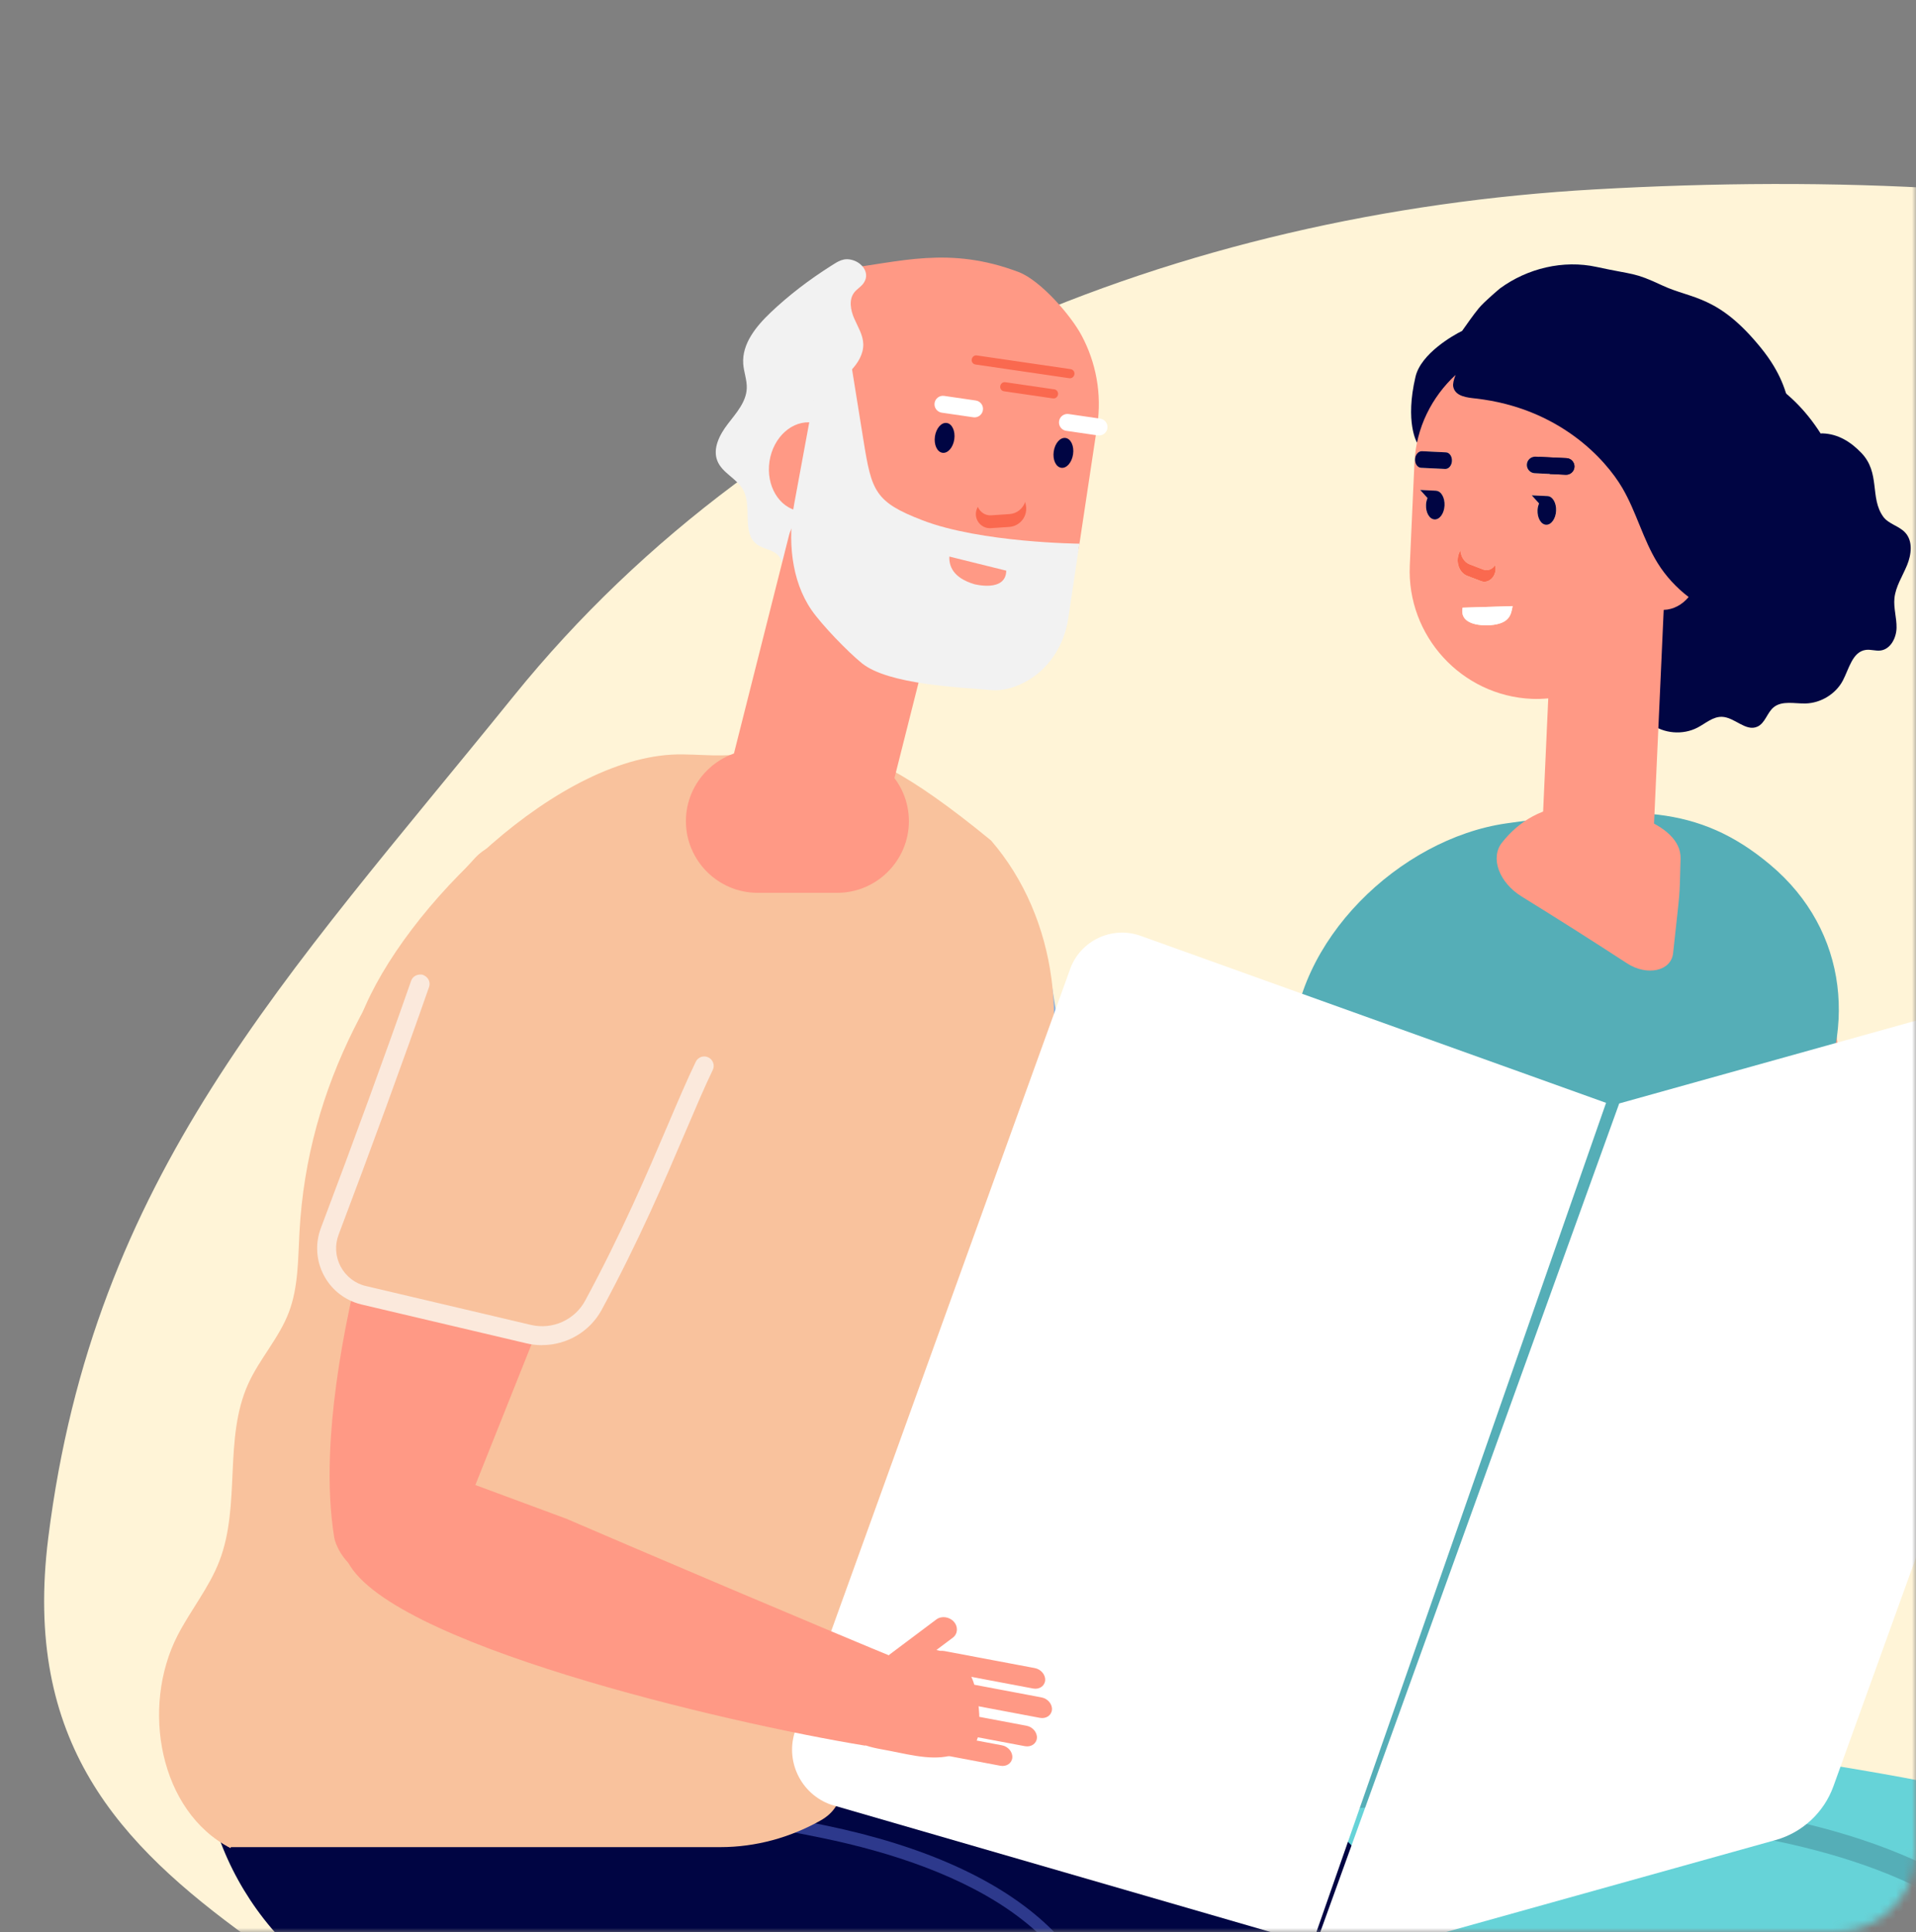 <svg width="238" height="240" viewBox="0 0 238 240" fill="none" xmlns="http://www.w3.org/2000/svg">
<rect x="0" y="0" width="238" height="240" fill="#808080" stroke="none"/>
<mask id="mask0_1088_28471" style="mask-type:alpha" maskUnits="userSpaceOnUse" x="0" y="0" width="238" height="240">
<path d="M0 0H228C233.523 0 238 4.477 238 10V230C238 235.523 233.523 240 228 240H0V0Z" fill="#D9D9D9"/>
</mask>
<g mask="url(#mask0_1088_28471)">
<path fill-rule="evenodd" clip-rule="evenodd" d="M5.999 191.002C-0.381 241.892 53.866 241.476 80.999 284.999C109.829 331.244 119.056 427.067 173.523 425.331C223.989 423.722 261.013 385.477 300.786 354.372C344.791 319.958 401.153 292.969 412.67 238.306C425.277 178.474 403.987 112.916 360.775 69.656C319.373 28.208 256.617 20.214 198.127 23.526C146.806 26.432 96.119 46.498 63.803 86.473C35.291 121.742 11.642 146.002 5.999 191.002Z" fill="#FFF4D7"/>
<path d="M182.754 119.642C182.78 119.704 182.754 119.668 182.74 119.633C182.745 119.633 182.749 119.637 182.754 119.642Z" fill="white"/>
<path d="M146.721 233.469C147.058 233.606 147.434 233.722 147.785 233.837C147.115 233.606 146.721 233.469 146.721 233.469Z" fill="#FFB288"/>
<path d="M145.921 233.402C146.254 233.535 146.622 233.646 146.967 233.762C146.307 233.535 145.921 233.402 145.921 233.402Z" fill="#FFB288"/>
<path d="M235.941 183.603C233.676 167.96 228.392 131.561 227.763 125.676L210.187 135.265C214.509 161.121 220.223 181.909 227.763 191.072C227.984 191.347 228.343 190.149 230.325 190.211C231.903 190.26 233.374 189.622 234.469 188.411C235.657 187.098 236.194 185.346 235.941 183.599V183.603Z" fill="#FF9985"/>
<path d="M147.22 219.121C147.588 219.267 148 219.396 148.386 219.52C147.65 219.267 147.22 219.121 147.22 219.121Z" fill="#FFB288"/>
<path d="M146.346 219.047C146.71 219.189 147.113 219.313 147.494 219.433C146.772 219.189 146.346 219.047 146.346 219.047Z" fill="#FFB288"/>
<path d="M243.717 222.26C261.004 225.954 281.971 238.328 280.845 257.79C279.302 275.495 271.208 295.129 265.317 312.062C259.816 327.865 252.263 344.35 243.242 359.944C242.134 361.86 240.086 363.026 237.897 363.026H219.674C217.666 363.026 216.42 360.827 217.351 359.021C242.453 310.373 245.995 278.125 247.6 264.793C248.003 261.453 245.703 258.473 242.418 258.056C233.965 256.982 218.18 254.987 201.362 252.339C183.477 249.523 179.811 231.25 178.889 213.319C178.884 213.217 218.176 216.8 243.721 222.264L243.717 222.26Z" fill="#66D3D8"/>
<path d="M221.596 229.623C238.884 233.233 257.368 241.85 256.242 260.859C254.699 278.152 246.605 297.32 240.71 313.859C235.209 329.293 227.656 345.388 218.635 360.619C217.527 362.49 215.479 363.63 213.289 363.63H195.066C193.058 363.63 191.813 361.484 192.744 359.718C217.846 312.205 221.388 280.715 222.992 267.694C223.396 264.434 221.095 261.524 217.811 261.116C209.357 260.07 193.573 258.118 176.755 255.533C158.869 252.778 147.198 238.981 146.271 221.475C146.267 221.373 196.051 224.292 221.596 229.627V229.623Z" fill="#66D3D8"/>
<path d="M219.515 361.705L218.243 360.747C227.122 345.578 234.755 329.217 240.318 313.433C241.351 310.501 242.45 307.481 243.571 304.411C248.735 290.272 254.587 274.244 255.921 259.869L255.845 259.679L255.854 259.546C256.825 239.911 237.503 231.662 221.12 228.198C197.72 223.253 154.833 220.477 150.019 220.175L150.104 218.445C154.926 218.747 197.906 221.528 221.399 226.495C238.336 230.074 258.301 238.701 257.388 259.466C257.441 259.665 257.459 259.861 257.437 260.056C256.08 274.678 250.18 290.827 244.981 305.077C243.864 308.141 242.765 311.153 241.732 314.076C236.133 329.971 228.447 346.439 219.511 361.705H219.515Z" fill="#55AEB7"/>
<path d="M219.693 362.574L217.472 360.902L217.738 360.449C226.599 345.308 234.214 328.982 239.764 313.237C240.797 310.306 241.9 307.285 243.022 304.212C248.164 290.13 253.975 274.213 255.327 259.958L255.252 259.772L255.26 259.634C256.222 240.306 237.157 232.199 221 228.779C197.613 223.834 154.789 221.066 149.984 220.769L149.404 220.734L149.545 217.824L150.144 217.864C154.975 218.166 198.021 220.955 221.528 225.923C238.651 229.542 258.864 238.292 257.987 259.412C258.04 259.648 258.053 259.883 258.031 260.113C256.67 274.807 250.757 290.995 245.544 305.276C244.423 308.354 243.323 311.361 242.295 314.275C236.683 330.202 228.984 346.705 220.03 362.006L219.697 362.578L219.693 362.574ZM219.019 360.591L219.342 360.835C228.119 345.76 235.664 329.536 241.182 313.876C242.211 310.958 243.31 307.946 244.423 304.89C249.622 290.649 255.504 274.541 256.856 259.998C256.865 259.874 256.856 259.745 256.821 259.616L256.799 259.528V259.439C257.699 239.086 237.982 230.602 221.284 227.072C198.629 222.282 157.697 219.518 150.667 219.071L150.64 219.62C157.613 220.064 198.531 222.814 221.244 227.617C237.853 231.13 257.441 239.525 256.449 259.572C256.449 259.585 256.524 259.785 256.524 259.785L256.511 259.923C255.172 274.363 249.312 290.418 244.139 304.584C243.004 307.684 241.909 310.7 240.877 313.632C235.362 329.288 227.809 345.516 219.023 360.596L219.019 360.591Z" fill="#55AEB7"/>
<path d="M160.519 130.538C160.648 116.935 173.826 104.189 187.12 102.282C202.608 100.064 210.937 99.904 219.895 107.426C229.665 115.623 230.848 128.507 224.385 139.453C199.975 180.801 221.606 186.749 216.438 212.583C215.795 215.799 213.042 218.158 209.735 218.327C190.865 219.285 177.182 227.25 151.782 223.942C149.615 223.658 147.208 223.76 145.594 222.261C143.981 220.762 143.285 214.131 143.081 211.727C153.458 175.461 160.351 148.043 160.515 130.529L160.519 130.538Z" fill="#55AEB7"/>
<path d="M202.093 119.66C197.771 116.848 193.419 114.085 189.026 111.375C186.198 109.627 185.081 106.563 186.574 104.669C188.649 102.039 191.663 100.123 195.728 100.056C200.245 99.986 208.893 102.101 208.756 106.669C208.592 112.213 208.773 109.596 207.829 118.4C207.59 120.64 204.598 121.292 202.089 119.66H202.093Z" fill="#FF9985"/>
<path d="M236.874 70.241C236.319 71.59 235.468 72.867 235.322 74.308C235.198 75.541 235.61 76.756 235.584 77.994C235.561 79.227 234.852 80.65 233.589 80.81C232.986 80.885 232.388 80.655 231.789 80.73C230.1 80.943 229.688 83.076 228.908 84.549C228.035 86.203 226.186 87.339 224.289 87.387C222.924 87.423 221.372 87.002 220.317 87.862C219.489 88.541 219.271 89.84 218.283 90.275C216.833 90.909 215.468 89.091 213.89 89.046C212.777 89.015 211.864 89.858 210.876 90.377C209.036 91.344 206.638 91.14 205.038 89.884C204.187 89.215 203.522 88.261 202.489 87.893C201.151 87.418 199.519 88.053 198.278 87.383C195.703 85.986 197.542 83.059 197.365 80.429C197.143 77.12 193.486 74.162 194.874 71.097C195.197 70.379 195.796 69.709 195.734 68.937C195.667 68.152 194.927 67.567 194.772 66.791C194.488 65.34 196.275 64.178 196.798 62.848C196.815 62.71 196.953 61.939 196.926 61.828C198.269 53.135 203.655 46.26 210.805 45.316C216.731 44.535 222.45 48.017 226.155 53.853C226.235 53.853 226.306 53.831 226.386 53.836C228.336 53.902 229.892 54.891 231.204 56.253C233.611 58.754 232.228 61.81 233.926 64.183C234.577 65.092 235.885 65.327 236.647 66.148C237.64 67.208 237.432 68.893 236.878 70.241H236.874Z" fill="#000543"/>
<path d="M204.791 78.987C208.142 76.779 214.712 74.827 217.3 72.942C219.047 71.669 220.82 70.312 222.167 68.654C222.85 67.806 223.745 66.418 224.233 64.059C224.224 64.085 223.041 61.513 224.007 63.407C221.715 58.927 221.374 54.665 222.336 50.9C221.95 48.7 221.166 46.216 218.763 43.245C213.417 36.636 210.173 37.182 206.498 35.465C202.89 33.776 203.036 34.188 198.32 33.159C194.193 32.259 189.738 33.328 186.329 35.825C186.329 35.825 184.365 37.461 183.683 38.3C182.947 39.2 182.295 40.162 181.617 41.107C180.527 41.639 176.511 43.914 175.832 46.793C174.498 52.448 176.014 54.984 176.014 54.984C178.922 54.727 181.839 51.028 184.272 51.703C185.358 52.106 185.828 52.315 186.444 52.758C189.751 55.153 192.486 57.109 193.342 61.429C194.046 64.972 192.495 69.133 194.849 71.967C196.954 74.499 201.219 74.632 203.528 77.005C204.095 77.586 204.481 78.265 204.791 78.979V78.987Z" fill="#000543"/>
<path d="M209.757 74.162C208.241 73 206.916 71.572 205.905 69.94C204.097 67.022 203.259 63.576 201.521 60.613C199.416 57.02 193.653 50.678 183.303 49.498C182.297 49.383 180.772 49.268 180.519 48.044C180.444 47.671 180.586 47.144 180.812 46.567C181.255 45.449 182.044 44.159 182.332 43.489C182.443 43.227 182.567 42.952 182.793 42.779C182.997 42.624 183.259 42.58 183.507 42.54C185.683 42.181 187.86 41.817 190.032 41.458C193.024 40.961 196.029 40.464 199.057 40.442C201.574 40.424 204.238 40.797 206.202 42.389C209.376 44.961 209.664 49.663 211.273 53.455C211.641 54.324 212.098 55.149 212.59 55.956L213.99 54.807C214.225 55.965 214.354 57.238 214.398 58.604C215.236 59.735 216.1 60.844 216.92 61.979L212.426 71.315C211.823 73.32 211.091 75.435 210.169 77.719C209.154 80.23 207.869 82.292 206.357 83.818C206.295 83.835 206.663 75.763 206.663 75.763C207.86 75.728 208.955 75.134 209.762 74.167L209.757 74.162Z" fill="#000543"/>
<path d="M175.701 57.428L175.121 70.227C174.726 78.973 181.544 86.438 190.276 86.815C190.968 86.846 191.646 86.815 192.32 86.757L191.455 105.828C191.38 107.474 192.355 108.866 193.623 108.919L202.834 109.319C204.102 109.372 205.197 108.072 205.272 106.427L206.296 83.834L206.659 75.762C207.856 75.727 208.951 75.133 209.758 74.166C208.242 73.004 206.916 71.576 205.906 69.944C204.097 67.025 203.26 63.579 201.522 60.616C199.416 57.024 193.654 50.682 183.304 49.502C182.297 49.387 180.772 49.271 180.52 48.047C180.444 47.675 180.586 47.147 180.812 46.57C177.86 49.311 175.901 53.117 175.706 57.432L175.701 57.428ZM191.18 62.537L190.272 61.53L192.231 61.623C192.869 61.654 193.344 62.479 193.295 63.459C193.246 64.444 192.688 65.216 192.054 65.189C191.415 65.158 190.941 64.337 190.99 63.353C191.003 63.051 191.078 62.781 191.176 62.537H191.18ZM189.66 57.711C189.687 57.144 190.174 56.705 190.737 56.731L194.598 56.917C195.161 56.944 195.6 57.432 195.573 57.995C195.547 58.563 195.059 59.002 194.496 58.975L190.635 58.789C190.072 58.763 189.633 58.275 189.66 57.711ZM181.681 75.487L187.891 75.297C187.696 76.379 187.523 77.457 185.148 77.665C185.148 77.665 181.176 78.042 181.681 75.487ZM181.26 68.671L181.402 68.334C181.46 69.123 181.872 69.846 182.563 70.108L184.257 70.755C184.842 70.977 185.396 70.689 185.742 70.187L185.768 70.387C185.923 71.58 184.939 72.56 183.964 72.188L182.266 71.54C181.251 71.154 180.777 69.806 181.256 68.675L181.26 68.671ZM177.319 61.871L176.411 60.865L178.37 60.958C179.008 60.989 179.483 61.809 179.434 62.798C179.385 63.783 178.827 64.555 178.193 64.524C177.554 64.493 177.08 63.672 177.129 62.683C177.142 62.382 177.217 62.111 177.315 61.867L177.319 61.871ZM175.772 57.046C175.799 56.478 176.185 56.035 176.619 56.053L179.616 56.199C180.054 56.221 180.387 56.7 180.36 57.268C180.334 57.836 179.952 58.283 179.514 58.261L176.517 58.119C176.078 58.097 175.746 57.618 175.772 57.05V57.046Z" fill="#FF9985"/>
<path d="M189.658 57.708C189.685 57.14 190.173 56.701 190.735 56.728L194.596 56.914C195.159 56.941 195.598 57.428 195.572 57.992C195.545 58.559 195.057 58.998 194.494 58.972L190.634 58.786C190.071 58.759 189.632 58.271 189.658 57.708Z" fill="#000543"/>
<path d="M176.618 56.047L179.615 56.193C180.053 56.215 180.386 56.694 180.359 57.262C180.333 57.83 179.952 58.278 179.513 58.256L176.516 58.114C176.077 58.092 175.745 57.612 175.772 57.045C175.798 56.477 176.184 56.034 176.618 56.051V56.047Z" fill="#000543"/>
<path d="M181.402 68.332C181.46 69.121 181.872 69.844 182.563 70.106L184.257 70.754C184.842 70.975 185.396 70.687 185.742 70.186L185.768 70.385C185.923 71.579 184.939 72.559 183.964 72.186L182.266 71.539C181.251 71.153 180.777 69.805 181.256 68.674L181.398 68.337L181.402 68.332Z" fill="#FA694F"/>
<path d="M192.23 61.624C192.869 61.655 193.343 62.48 193.294 63.461C193.245 64.445 192.687 65.217 192.053 65.19C191.415 65.159 190.94 64.339 190.989 63.354C191.002 63.053 191.078 62.782 191.175 62.538L190.267 61.531L192.226 61.624H192.23Z" fill="#000543"/>
<path d="M178.375 60.961C179.013 60.992 179.487 61.812 179.439 62.801C179.39 63.786 178.831 64.558 178.198 64.527C177.559 64.496 177.085 63.675 177.134 62.686C177.147 62.385 177.222 62.114 177.32 61.87L176.411 60.863L178.37 60.956L178.375 60.961Z" fill="#000543"/>
<path d="M185.147 77.661C185.147 77.661 181.176 78.038 181.681 75.484L187.891 75.293C187.696 76.375 187.523 77.453 185.147 77.661Z" fill="white"/>
<path d="M35.27 233.863C35.655 234.014 36.09 234.147 36.493 234.276C35.722 234.019 35.27 233.863 35.27 233.863Z" fill="#FFB288"/>
<path d="M34.352 233.785C34.733 233.932 35.158 234.06 35.557 234.184C34.799 233.936 34.352 233.785 34.352 233.785Z" fill="#FFB288"/>
<path d="M78.944 112.709C78.971 112.779 78.944 112.739 78.927 112.695C78.931 112.695 78.936 112.704 78.944 112.709Z" fill="white"/>
<path d="M38.584 234.238C38.961 234.389 39.382 234.522 39.777 234.651C39.023 234.389 38.584 234.238 38.584 234.238Z" fill="#FFB288"/>
<path d="M37.694 234.156C38.066 234.303 38.478 234.431 38.868 234.555C38.128 234.303 37.694 234.156 37.694 234.156Z" fill="#FFB288"/>
<path d="M154.853 240.857L160.992 234.674C160.483 233.854 160.177 232.648 159.521 231.747C157.845 229.454 139.246 196.075 134.343 187.183L126.187 174.064C123.013 169.234 116.094 168.17 111.989 172.237C111.967 172.259 111.945 172.281 111.923 172.303C111.089 173.141 110.748 173.718 110.735 173.745L110.247 174.574C107.033 186.314 147.455 233.801 154.858 240.853L154.853 240.857Z" fill="#FF9985"/>
<path d="M127.536 132.2L101.494 131.77C102.802 139.229 108.848 177.651 122.824 194.584C123.241 195.09 125.01 196.598 127.798 196.669C132.594 196.789 136.198 192.247 135.484 187.497C133.33 173.158 127.576 134.661 127.536 132.195V132.2Z" fill="#FF9985"/>
<path d="M139.383 169.401C136.847 155.297 132.14 132.655 130.269 119.887C128.226 120.836 122.011 125.732 119.972 126.699C118.057 127.608 116.12 128.54 114.276 129.635C114.356 129.719 111.457 131.888 111.182 132.137C106.044 136.705 100.885 135.396 95.162 133.52C96.204 140.288 100.867 158.317 105.583 173.667C106.656 177.162 109.675 179.388 112.942 179.131L133.935 177.477C137.543 177.193 140.11 173.401 139.391 169.396L139.383 169.401Z" fill="#91B4DE"/>
<path d="M174.773 246.497C173.958 225.239 153.984 218.587 136.107 217.212C109.985 215.207 60.299 215.309 34.138 212.808C23.282 211.77 41.385 222.596 41.509 231.129C44.554 232.22 47.511 233.52 50.503 234.881C52.201 235.653 53.881 236.46 55.561 237.272C56.212 237.587 62.445 240.434 58.619 238.78C63.393 240.846 67.245 243.064 69.896 247.801C70.211 248.364 70.495 248.967 70.756 249.593C92.419 250.586 124.329 250.772 138.612 250.87C138.168 253.668 140.464 257.257 139.804 261.652C139.175 265.821 137.805 270.141 139.152 274.145C139.689 275.729 140.633 277.175 140.983 278.807C141.413 280.794 140.925 282.856 140.371 284.812C137.508 294.88 132.694 304.659 132.681 315.108C132.676 319.814 133.656 324.515 133.23 329.199C132.162 341.018 122.321 351.88 125.136 363.425C125.336 364.241 125.943 365.19 126.674 365.261C126.648 365.332 142.02 365.332 142.02 365.332C144.312 365.332 146.351 363.917 147.176 361.762C154.56 342.486 164.139 321.331 167.588 301.998C170.704 284.546 175.452 264.233 174.769 246.492L174.773 246.497Z" fill="#000543"/>
<path d="M102.529 226.908C76.837 221.604 50.392 220.548 24.704 214.934C24.886 215.865 25.068 216.796 25.121 217.763C25.125 217.861 25.13 217.963 25.139 218.06C26.003 234.231 37.608 247.838 53.654 251.896C56.123 253.227 58.76 254.264 61.376 255.005C66.562 256.473 72.174 256.868 76.806 259.582C78.379 260.505 79.807 261.68 81.487 262.407C84.497 263.711 87.936 263.436 91.203 263.813C94.47 264.19 98.074 265.636 99.093 268.71C99.993 271.424 98.544 274.298 97.161 276.808C94.634 281.399 92.152 286.14 91.372 291.302C90.397 297.746 92.13 304.528 90.117 310.737C87.28 319.487 77.604 325.187 75.95 334.225C75.538 336.47 75.667 338.776 75.41 341.042C74.674 347.482 70.986 352.964 69.27 359.16C68.415 362.255 70.707 365.333 73.898 365.333H87.272C89.842 365.333 92.205 363.994 93.557 361.79C103.641 345.322 115.663 327.604 121.753 310.701C127.502 294.744 135.331 276.325 137.285 259.587C139.626 239.531 120.41 230.599 102.529 226.904V226.908Z" fill="#000543"/>
<path d="M93.861 362.392C93.719 362.392 93.569 362.352 93.44 362.273C93.063 362.038 92.948 361.541 93.178 361.164C94.783 358.552 96.436 355.908 98.099 353.243C106.8 339.316 115.798 324.92 120.79 311.056C121.836 308.164 122.944 305.188 124.074 302.159C129.048 288.836 134.691 273.73 136.277 260.123C138.609 240.147 119.008 231.809 102.155 228.327C91.077 226.039 79.929 224.553 69.455 223.236C69.016 223.182 68.706 222.779 68.763 222.335C68.821 221.896 69.175 221.564 69.659 221.635C80.164 222.961 91.348 224.446 102.478 226.748C127.23 231.858 139.801 243.779 137.869 260.313C136.26 274.115 130.581 289.315 125.573 302.727C124.442 305.751 123.334 308.718 122.297 311.606C117.239 325.634 108.196 340.106 99.455 354.099C97.793 356.76 96.144 359.399 94.539 362.007C94.384 362.25 94.123 362.388 93.857 362.388L93.861 362.392Z" fill="#2D398C"/>
<path d="M37.196 153.098C37.014 156.451 37.068 159.901 35.875 163.028C34.652 166.239 32.218 168.82 30.813 171.951C27.764 178.733 29.931 186.978 27.249 193.923C25.977 197.223 23.69 199.999 22.072 203.135C17.449 212.094 19.811 225.04 28.637 229.581C40.778 189.945 52.919 150.312 65.064 110.676C65.592 108.959 66.044 106.866 64.861 105.54C63.358 103.859 60.543 104.91 59.014 106.573C46.948 119.714 38.198 134.581 37.196 153.098Z" fill="#F9C29D"/>
<path d="M105.504 210.936C106.444 198.66 108.004 190.255 112.853 178.626C118.461 165.17 122.158 153.377 128 140.262C133.173 128.642 131.417 114.033 123.106 104.409C102.246 87.289 101.377 94.483 87.263 93.791C86.466 93.751 85.677 93.733 84.888 93.716C69.564 93.392 50.011 112.929 44.887 126.159C31.819 159.879 48.668 153.178 24.346 222.419C23.41 225.084 26.451 227.258 28.353 229.386C28.411 229.413 28.455 229.431 28.508 229.457H89.458C93.899 229.457 98.146 228.269 101.927 226.149C105.331 224.237 104.493 220.991 105.508 217.097C105.996 215.225 105.331 213.265 105.508 210.936H105.504Z" fill="#F9C29D"/>
<path d="M104.005 93.106H94.098C89.204 93.106 85.201 97.11 85.201 102.007C85.201 106.903 89.204 110.908 94.098 110.908H104.005C108.898 110.908 112.901 106.903 112.901 102.007C112.901 97.11 108.898 93.106 104.005 93.106Z" fill="#FF9985"/>
<path d="M54.99 124.562C53.297 129.148 46.918 145.625 43.368 162.718C42.096 168.843 41.191 175.039 40.987 180.804C40.859 184.419 41.005 187.865 41.519 191.01C41.626 191.671 42.41 193.915 44.839 195.414C49.015 197.991 54.529 195.831 56.342 191.271C57.02 189.559 57.854 187.466 58.776 185.155C60.691 180.343 63.022 174.498 65.403 168.55C71.099 154.327 77.003 139.708 77.765 138.351L54.99 124.562Z" fill="#FF9985"/>
<path d="M74.442 161.997C81.277 149.344 88.44 134.357 90.431 128.609C84.517 129.328 79.238 129.638 74.819 124.817C74.579 124.556 72.031 122.196 72.119 122.134C70.453 120.879 68.675 119.752 66.915 118.652C66.707 118.524 66.423 118.395 66.082 118.271C60.262 116.164 53.852 119.433 51.786 125.27C48.613 134.251 44.925 144.248 41.676 152.847C40.395 156.236 42.38 159.97 45.904 160.8L66.388 165.629C69.588 166.383 72.886 164.893 74.446 161.997H74.442Z" fill="#F9C29D"/>
<path d="M44.55 161.335C42.923 160.812 41.558 159.677 40.752 158.16C39.865 156.492 39.741 154.523 40.41 152.753C44.408 142.193 48.5 130.99 51.634 122.018C51.74 121.712 52.073 121.614 52.379 121.659C52.684 121.765 52.844 122.098 52.737 122.404C49.599 131.385 45.503 142.597 41.505 153.166C40.955 154.616 41.057 156.235 41.789 157.605C42.52 158.98 43.801 159.983 45.326 160.333L65.809 165.158C68.735 165.85 71.776 164.493 73.199 161.859C77.76 153.419 80.938 145.968 83.492 139.985C84.772 136.978 85.881 134.383 86.945 132.165C87.082 131.873 87.432 131.744 87.725 131.89C88.017 132.032 88.137 132.378 87.999 132.671C86.949 134.862 85.845 137.448 84.569 140.441C82.007 146.451 78.815 153.924 74.227 162.413C72.552 165.513 68.979 167.11 65.539 166.298L45.056 161.473C44.887 161.433 44.719 161.384 44.555 161.331L44.55 161.335Z" fill="#FBE9DC"/>
<path d="M67.334 167.102C66.691 167.102 66.044 167.031 65.401 166.876L44.918 162.05C44.732 162.006 44.554 161.953 44.377 161.899C42.582 161.323 41.11 160.094 40.233 158.436C39.266 156.617 39.129 154.471 39.86 152.546C43.881 141.915 47.968 130.72 51.075 121.823C51.266 121.287 51.82 120.985 52.462 121.074C53.185 121.313 53.509 121.988 53.3 122.6C50.166 131.572 46.071 142.788 42.059 153.379C41.571 154.67 41.664 156.112 42.312 157.331C42.968 158.564 44.116 159.451 45.459 159.757L65.947 164.583C68.611 165.217 71.386 163.975 72.684 161.576C77.223 153.171 80.397 145.747 82.942 139.777C84.174 136.881 85.331 134.171 86.421 131.905C86.554 131.625 86.798 131.403 87.095 131.297C87.396 131.195 87.716 131.217 87.995 131.355C88.27 131.488 88.482 131.727 88.589 132.024C88.691 132.321 88.673 132.641 88.536 132.92C87.516 135.04 86.452 137.533 85.22 140.424L85.114 140.668C82.556 146.669 79.369 154.142 74.75 162.689C73.261 165.443 70.384 167.093 67.339 167.093L67.334 167.102Z" fill="#FBE9DC"/>
<path d="M101.63 48.15L104.431 46.181L104.657 33.413C111.71 32.592 117.867 30.499 126.537 33.798C129.232 34.823 133 39.134 134.356 41.68C136.121 44.988 136.896 48.882 136.294 52.901L134.13 67.253C132.65 77.059 123.66 83.906 114.148 82.469C104.635 81.032 98.062 71.834 99.542 62.028L101.634 48.146L101.63 48.15Z" fill="#FF9985"/>
<path d="M95.743 38.807C93.926 40.528 92.144 42.71 92.322 45.207C92.397 46.232 92.805 47.225 92.76 48.25C92.689 49.94 91.453 51.306 90.424 52.645C89.391 53.985 88.474 55.736 89.126 57.293C89.746 58.783 91.55 59.453 92.322 60.868C93.461 62.966 92.1 66.186 94.01 67.618C94.799 68.212 95.943 68.252 96.635 68.958C97.601 69.951 97.202 71.721 98.084 72.79C98.767 73.615 100.043 73.734 101.032 73.322C102.02 72.909 102.765 72.08 103.408 71.224C104.627 69.596 105.633 67.64 105.416 65.618C105.159 63.241 103.319 61.396 102.18 59.298C100.371 55.958 100.486 51.488 102.978 48.623C103.798 47.678 104.826 46.942 105.69 46.037C106.555 45.132 107.273 43.979 107.233 42.728C107.198 41.597 106.555 40.59 106.103 39.553C105.651 38.515 105.42 37.215 106.116 36.324C106.444 35.903 106.94 35.636 107.251 35.202C108.115 34.013 107.18 32.714 105.983 32.332C104.808 31.96 104.13 32.452 103.168 33.064C100.531 34.74 98.013 36.652 95.743 38.803V38.807Z" fill="#F2F2F2"/>
<path d="M100.974 52.505C98.456 52.123 96.045 54.279 95.584 57.312C95.127 60.346 96.794 63.118 99.316 63.495C101.834 63.876 104.245 61.721 104.706 58.687C105.163 55.649 103.492 52.882 100.974 52.505Z" fill="#FF9985"/>
<path d="M109.313 103.778L89.321 100.921L98.023 66.443C98.488 64.607 100.328 63.471 102.11 63.924L115.088 67.206C116.87 67.658 117.952 69.53 117.491 71.366L109.308 103.782L109.313 103.778Z" fill="#FF9985"/>
<path d="M101.161 49.009L98.665 62.527C97.841 66.984 98.24 72.076 100.819 75.802C102.1 77.651 105.314 80.973 107.061 82.388C110.372 85.067 119.375 85.386 123.156 85.727C124.415 85.843 125.811 85.488 127.132 84.827C130.195 83.297 132.19 80.214 132.695 76.826L134.082 67.539C134.082 67.539 121.839 67.424 114.592 64.634C108.674 62.359 108.271 61.01 107.265 54.748L105.261 42.285L101.156 49.009H101.161Z" fill="#F2F2F2"/>
<path d="M117.925 69.133C117.88 70.281 118.341 71.758 121.014 72.566C121.014 72.566 124.95 73.612 124.995 70.889L117.925 69.137V69.133Z" fill="#FF9985"/>
<path d="M121.206 49.751L117.283 49.179C116.711 49.095 116.17 49.494 116.09 50.071C116.006 50.643 116.409 51.184 116.981 51.264L120.904 51.836C121.476 51.92 122.017 51.517 122.096 50.944C122.181 50.372 121.782 49.831 121.206 49.751Z" fill="white"/>
<path d="M136.667 52.005L132.745 51.433C132.173 51.349 131.632 51.748 131.552 52.325C131.468 52.897 131.871 53.438 132.443 53.518L136.366 54.09C136.938 54.174 137.479 53.77 137.558 53.198C137.643 52.626 137.239 52.085 136.667 52.005Z" fill="white"/>
<path d="M133.293 56.434C133.142 57.458 132.486 58.208 131.821 58.11C131.156 58.013 130.739 57.104 130.89 56.084C131.041 55.059 131.697 54.309 132.362 54.407C133.027 54.505 133.443 55.414 133.293 56.434Z" fill="#000543"/>
<path d="M118.54 54.571C118.389 55.595 117.733 56.345 117.069 56.247C116.404 56.15 115.987 55.24 116.133 54.22C116.284 53.196 116.94 52.446 117.605 52.544C118.27 52.641 118.686 53.55 118.54 54.571Z" fill="#000543"/>
<path d="M130.796 49.492L124.71 48.605C124.409 48.561 124.2 48.281 124.245 47.98C124.293 47.643 124.577 47.434 124.874 47.479L130.96 48.366C131.262 48.41 131.47 48.689 131.426 48.991C131.377 49.328 131.098 49.536 130.796 49.492Z" fill="#FA694F"/>
<path d="M132.833 46.984L121.171 45.281C120.869 45.236 120.661 44.957 120.705 44.656C120.754 44.319 121.033 44.11 121.335 44.154L132.997 45.857C133.298 45.902 133.507 46.181 133.462 46.483C133.414 46.82 133.134 47.028 132.833 46.984Z" fill="#FA694F"/>
<path d="M127.429 62.751L127.349 62.352C127.056 63.163 126.343 63.797 125.407 63.859L123.129 64.015C122.344 64.068 121.742 63.589 121.458 62.959L121.369 63.159C120.837 64.365 121.777 65.7 123.089 65.611L125.368 65.456C126.733 65.363 127.699 64.09 127.429 62.751Z" fill="#FA694F"/>
<path d="M132.925 120.387L98.82 214.895C97.455 218.683 99.441 222.861 103.239 224.187L163 241.5L199.5 137L141.635 116.236C138.085 114.998 134.202 116.848 132.925 120.383V120.387Z" fill="white"/>
<path d="M201.135 137.074L162.256 244.848L220.551 228.579C223.884 227.648 226.561 225.16 227.74 221.905L262.484 125.609C263.437 122.974 261.012 120.362 258.317 121.116L201.14 137.074H201.135Z" fill="white"/>
<path d="M112.974 206.686C101.853 202.136 77.872 191.908 70.35 188.662L55.549 183.176C49.964 181.264 43.709 184.737 42.938 190.596C42.938 190.627 42.929 190.658 42.925 190.693C42.778 191.891 42.863 192.574 42.867 192.6L42.996 193.576C47.331 204.061 90.412 214.062 107.447 216.847L112.979 206.686H112.974Z" fill="#FF9985"/>
<path d="M118.477 201.447C119.04 202.068 118.987 202.964 118.353 203.439L112.653 207.714C112.023 208.189 111.044 208.069 110.481 207.444C109.918 206.823 109.971 205.927 110.605 205.452L116.305 201.177C116.935 200.702 117.914 200.822 118.477 201.447Z" fill="#FF9985"/>
<path d="M117.958 218.127C119.164 217.856 120.343 217.462 120.968 216.761C121.451 216.215 121.558 215.537 121.611 214.867C121.744 213.146 121.58 211.381 121.119 209.611C120.698 207.988 119.736 206.112 117.386 205.269C115.117 204.458 112.71 204.693 110.848 205.456C107.315 206.906 106.074 207.456 104.572 210.042C102.692 213.279 103.698 216.286 109.474 217.298C112.444 217.816 115.334 218.721 117.954 218.127H117.958Z" fill="#FF9985"/>
<path d="M117.097 207.633L128.338 209.753C129.1 209.895 129.77 209.443 129.827 208.746C129.885 208.05 129.309 207.363 128.546 207.216L117.305 205.096C116.542 204.954 115.873 205.407 115.815 206.103C115.758 206.799 116.334 207.487 117.097 207.633Z" fill="#FF9985"/>
<path d="M117.94 211.278L129.181 213.398C129.944 213.54 130.613 213.087 130.671 212.391C130.728 211.695 130.152 211.007 129.389 210.861L118.148 208.741C117.386 208.599 116.716 209.051 116.659 209.748C116.601 210.444 117.177 211.131 117.94 211.278Z" fill="#FF9985"/>
<path d="M116.071 214.797L127.312 216.917C128.075 217.059 128.744 216.607 128.802 215.911C128.859 215.214 128.283 214.527 127.521 214.38L116.279 212.26C115.517 212.119 114.848 212.571 114.79 213.267C114.732 213.963 115.309 214.651 116.071 214.797Z" fill="#FF9985"/>
<path d="M113.016 217.227L124.258 219.347C125.02 219.489 125.69 219.037 125.747 218.34C125.805 217.644 125.229 216.956 124.466 216.81L113.225 214.69C112.462 214.548 111.793 215.001 111.735 215.697C111.678 216.393 112.254 217.081 113.016 217.227Z" fill="#FF9985"/>
</g>
</svg>
